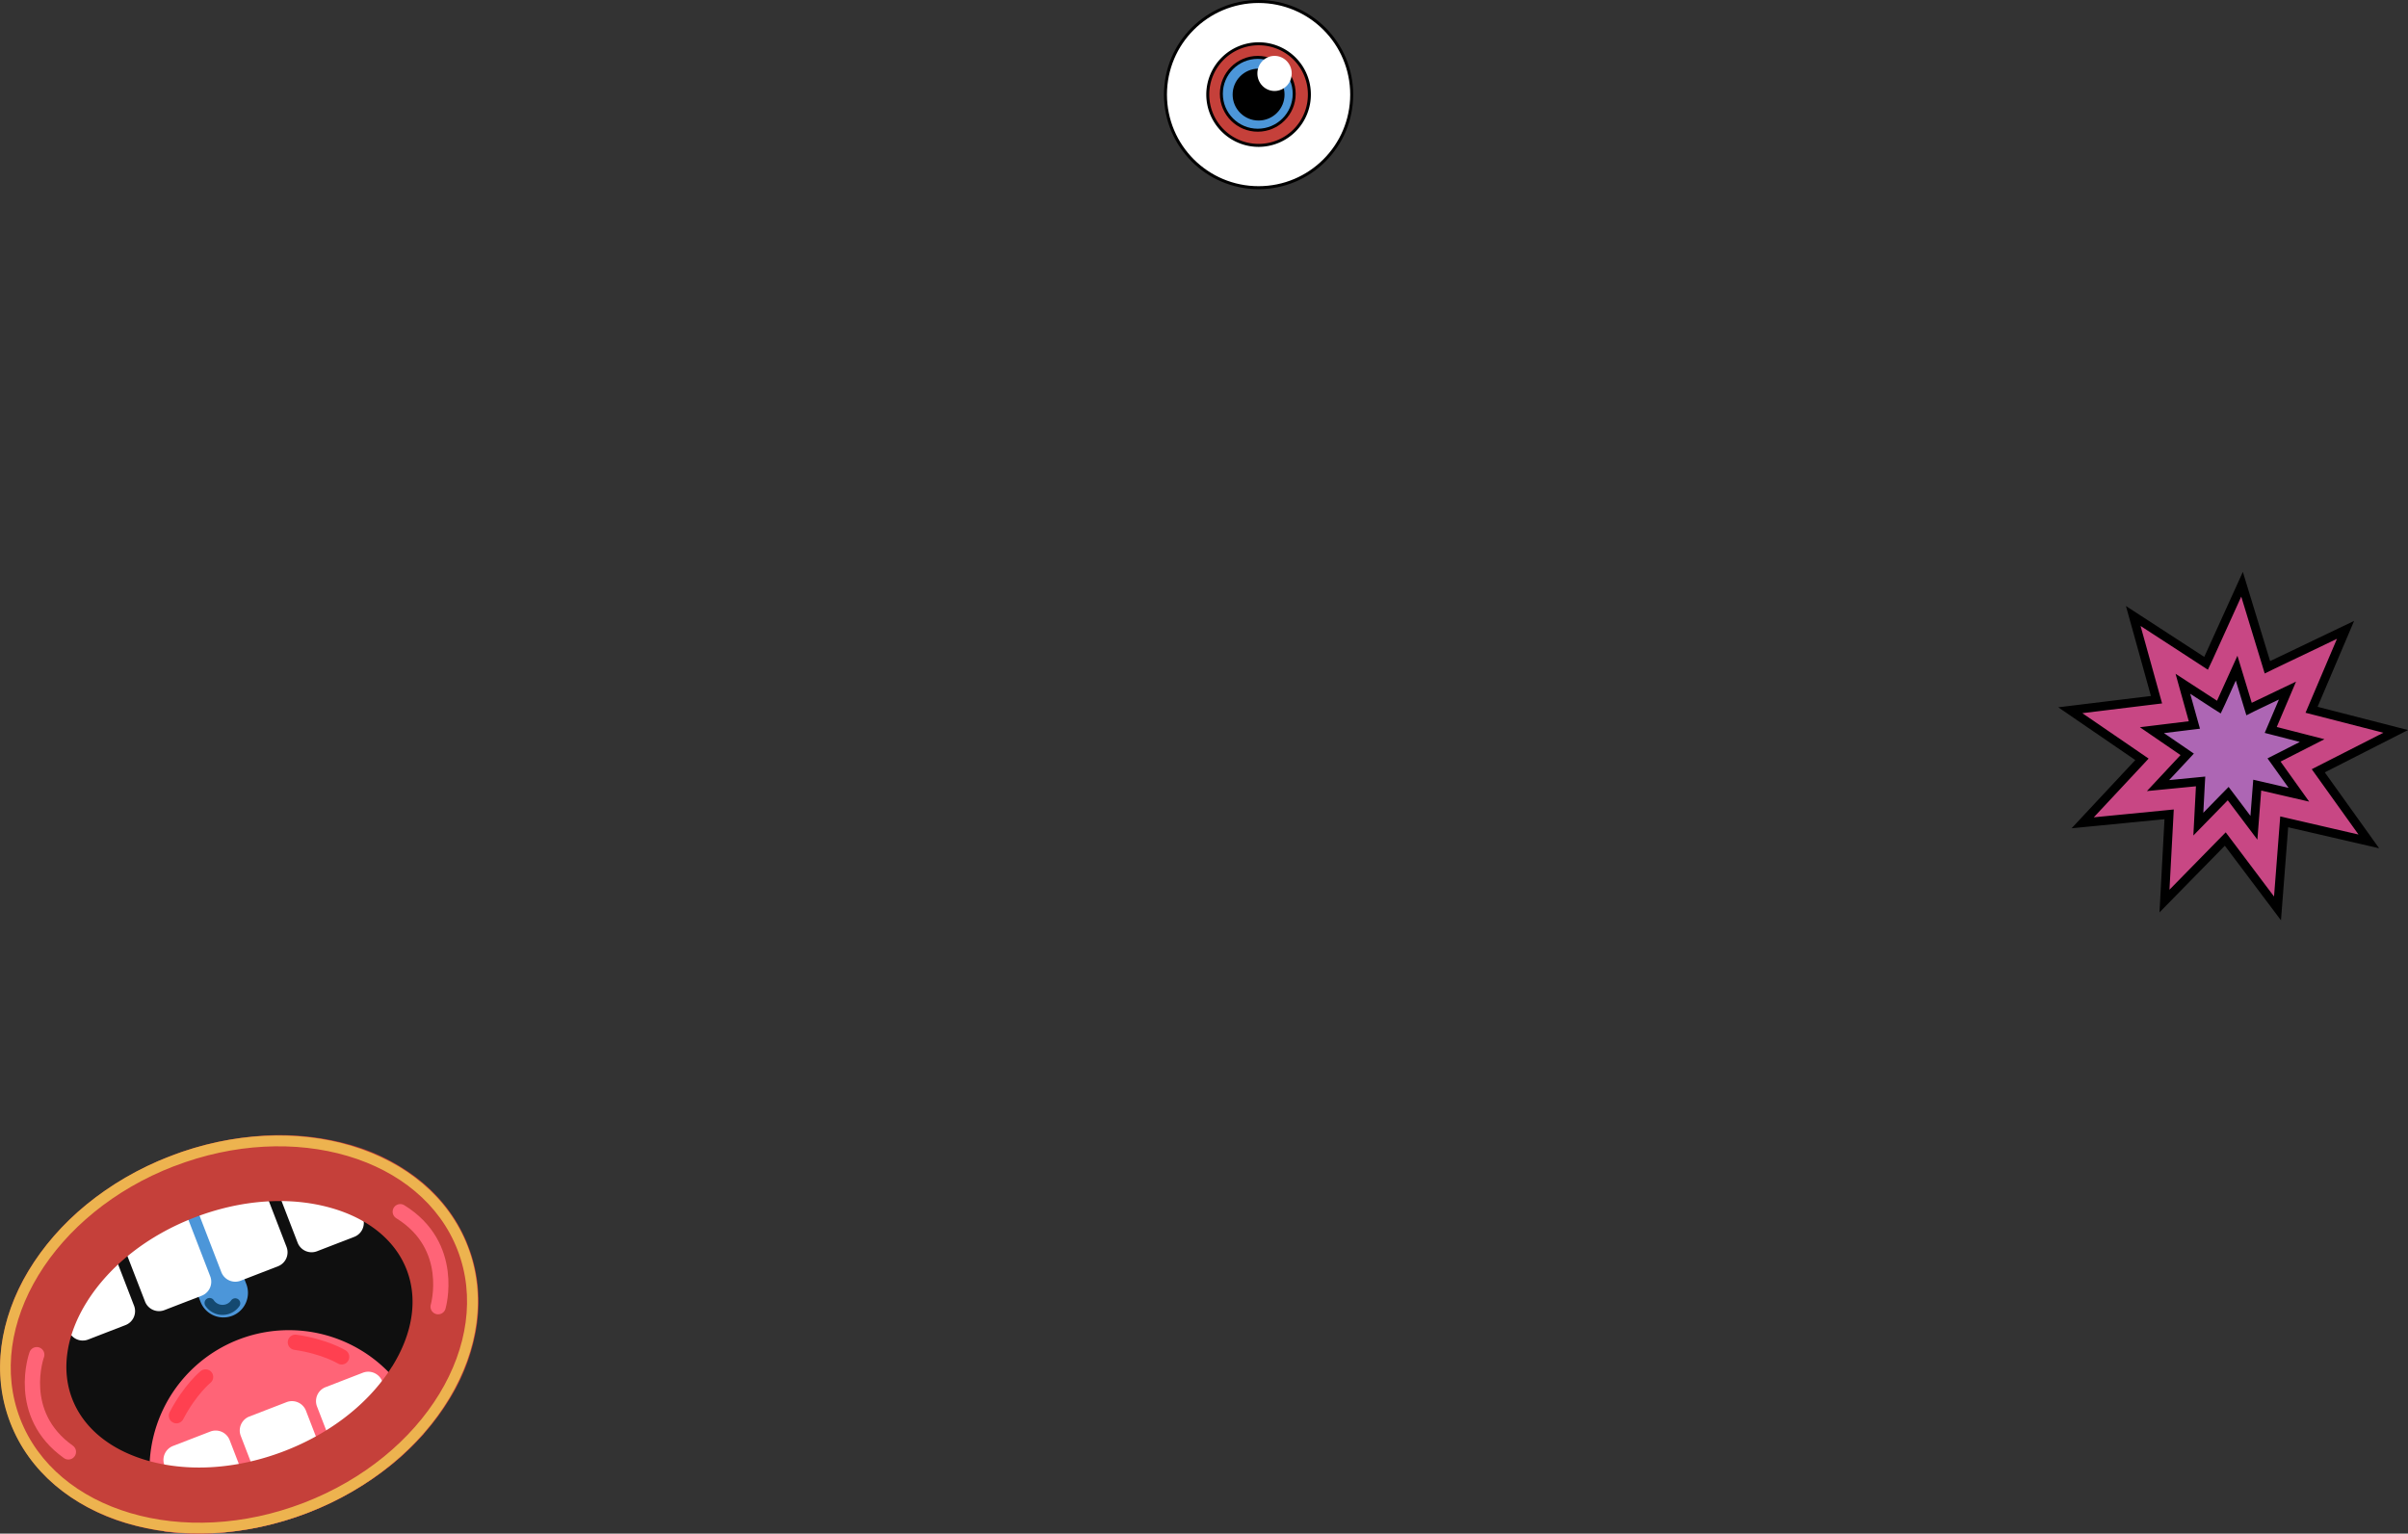 <svg xmlns="http://www.w3.org/2000/svg" xmlns:xlink="http://www.w3.org/1999/xlink" viewBox="0 0 1099.59 700.49"><rect x="0" y="0" width="1099.59" height="700.49" fill="#333333" stroke="none"/><defs><style>.cls-1,.cls-10,.cls-8,.cls-9{fill:none;}.cls-2{clip-path:url(#clip-path);}.cls-3{fill:#0f0f0f;}.cls-4{fill:#ff6477;}.cls-16,.cls-5{fill:#4c96d9;}.cls-14,.cls-6{fill:#fff;}.cls-15,.cls-7{fill:#c5403a;}.cls-8{stroke:#ff4050;}.cls-10,.cls-8,.cls-9{stroke-linecap:round;}.cls-10,.cls-8{stroke-linejoin:round;stroke-width:6.98px;}.cls-9{stroke:#144970;stroke-miterlimit:10;stroke-width:4.59px;}.cls-10{stroke:#ff6477;}.cls-11{fill:#edb34f;}.cls-12{fill:#c84784;}.cls-12,.cls-13,.cls-14,.cls-15,.cls-16,.cls-17{stroke:#000;}.cls-12,.cls-13{stroke-width:4px;}.cls-13{fill:#ad66b4;}.cls-14,.cls-15,.cls-16,.cls-17{stroke-width:1.36px;}</style><clipPath id="clip-path" transform="translate(-26.77)"><rect class="cls-1" x="23.91" y="522.2" width="224.19" height="174.58" transform="translate(-210.33 89.85) rotate(-21.1)"/></clipPath></defs><g id="Calque_2" data-name="Calque 2"><g id="Calque_11" data-name="Calque 11"><g class="cls-2"><path class="cls-3" d="M162.29,680.52c49.94-19.27,78.77-65.06,64.41-102.27s-66.48-51.76-116.42-32.49S31.51,610.82,45.87,648,112.36,699.79,162.29,680.52Z" transform="translate(-26.77)"/><path class="cls-4" d="M218,648.22a63,63,0,0,1,2.17,6.7,124,124,0,0,1-15.7,14.87,143.19,143.19,0,0,1-78.86,30.44,125.29,125.29,0,0,1-21.91-.51l-2-.24q-1.32-2.64-2.4-5.45a63.29,63.29,0,0,1-4.27-21.93c0-1.53,0-3.05.11-4.58A63.65,63.65,0,0,1,204.09,626.6c.8.81,1.59,1.65,2.35,2.52A63.19,63.19,0,0,1,218,648.22Z" transform="translate(-26.77)"/><path class="cls-5" d="M111.36,545.34h0a11.22,11.22,0,0,0-6.44,14.51l13.38,34.67A11.23,11.23,0,0,0,132.81,601h0a11.23,11.23,0,0,0,6.44-14.51l-13.38-34.68A11.23,11.23,0,0,0,111.36,545.34Z" transform="translate(-26.77)"/><path class="cls-6" d="M157.63,640.43l-17,6.57a6.84,6.84,0,0,0-3.92,8.84l9.84,25.51a6.84,6.84,0,0,0,8.85,3.92l17-6.58a6.84,6.84,0,0,0,3.92-8.84l-9.84-25.51A6.84,6.84,0,0,0,157.63,640.43Z" transform="translate(-26.77)"/><path class="cls-6" d="M192.46,627l-17,6.58a6.84,6.84,0,0,0-3.93,8.84l9.85,25.51a6.84,6.84,0,0,0,8.85,3.91l17-6.57a6.85,6.85,0,0,0,3.93-8.84l-9.85-25.51A6.84,6.84,0,0,0,192.46,627Z" transform="translate(-26.77)"/><path class="cls-6" d="M122.79,653.87l-17,6.57a6.84,6.84,0,0,0-3.92,8.85l9.84,25.51a6.84,6.84,0,0,0,8.85,3.91l17-6.57a6.85,6.85,0,0,0,3.93-8.85l-9.85-25.51A6.84,6.84,0,0,0,122.79,653.87Z" transform="translate(-26.77)"/><path class="cls-6" d="M104.09,553.56l-17,6.57A6.85,6.85,0,0,0,83.13,569L93,594.49a6.84,6.84,0,0,0,8.85,3.91l17-6.57a6.85,6.85,0,0,0,3.93-8.85l-9.85-25.51A6.84,6.84,0,0,0,104.09,553.56Z" transform="translate(-26.77)"/><path class="cls-6" d="M138.92,540.12l-17,6.57a6.84,6.84,0,0,0-3.93,8.84l9.85,25.52a6.84,6.84,0,0,0,8.85,3.91l17-6.58a6.84,6.84,0,0,0,3.93-8.84L147.77,544A6.84,6.84,0,0,0,138.92,540.12Z" transform="translate(-26.77)"/><path class="cls-6" d="M173.76,526.67l-17,6.58a6.84,6.84,0,0,0-3.92,8.84l9.84,25.51a6.84,6.84,0,0,0,8.85,3.91l17-6.57a6.84,6.84,0,0,0,3.92-8.84l-9.84-25.51A6.84,6.84,0,0,0,173.76,526.67Z" transform="translate(-26.77)"/><path class="cls-6" d="M69.26,567l-17,6.58a6.84,6.84,0,0,0-3.93,8.84l9.85,25.51A6.84,6.84,0,0,0,67,611.85l17-6.58A6.83,6.83,0,0,0,88,596.43l-9.84-25.51A6.84,6.84,0,0,0,69.26,567Z" transform="translate(-26.77)"/><path class="cls-7" d="M231.57,552.73a74.19,74.19,0,0,0-12.71-13.31,90,90,0,0,0-33.15-16.8,118.25,118.25,0,0,0-39.33-3.87,143.37,143.37,0,0,0-78.86,30.44A118.64,118.64,0,0,0,41,578.48a90,90,0,0,0-13.27,34.7,74.16,74.16,0,0,0-.47,18.41A69.72,69.72,0,0,0,40.6,666.18,74.29,74.29,0,0,0,53.32,679.5a89.71,89.71,0,0,0,33.14,16.79,109.44,109.44,0,0,0,15.42,3.13q1,.14,2,.24a125.31,125.31,0,0,0,21.91.51,143.19,143.19,0,0,0,78.86-30.44,124,124,0,0,0,15.7-14.87l.2-.22a111.3,111.3,0,0,0,10.62-14.21,89.86,89.86,0,0,0,13.27-34.7,74.64,74.64,0,0,0,.48-18.41,69.9,69.9,0,0,0-13.36-34.59Zm-25.8,71.47-.12.2c-.45.71-.91,1.42-1.38,2.12-10.57,15.62-27.36,28.44-47.61,36.25-20.87,8.05-42.62,9.71-61.34,4.68l-.71-.2-.23-.06c-17.17-4.85-29.47-14.89-34.64-28.28S57,609.67,66.53,594.49c10.44-16.58,27.83-30.21,49-38.37s43.18-9.75,62.07-4.49c17.29,4.82,29.68,14.9,34.87,28.34s2.79,29.11-6.67,44.24Z" transform="translate(-26.77)"/><path class="cls-7" d="M120.64,628.92s-7,5.63-13.31,17.7Z" transform="translate(-26.77)"/><path class="cls-8" d="M120.64,628.92s-7,5.63-13.31,17.7" transform="translate(-26.77)"/><path class="cls-7" d="M182.77,619.75s-7.62-4.7-21.11-6.66Z" transform="translate(-26.77)"/><path class="cls-8" d="M182.77,619.75s-7.62-4.7-21.11-6.66" transform="translate(-26.77)"/><path class="cls-9" d="M122.47,595.14a7.11,7.11,0,0,0,2.52,2.29,7,7,0,0,0,3.3.86,7.08,7.08,0,0,0,5.9-3" transform="translate(-26.77)"/><path class="cls-10" d="M43.55,618.76S33.68,645.85,58,663.15" transform="translate(-26.77)"/><path class="cls-10" d="M226.84,596.83s8.12-27.68-17.29-43.38" transform="translate(-26.77)"/><path class="cls-11" d="M106.22,532.69c55.06-21.25,113.16-4.06,129.51,38.32s-15.14,94.15-70.19,115.39S52.38,690.45,36,648.07s15.15-94.15,70.2-115.4Zm-1.77-4.61c-57.69,22.27-90.38,76.77-73,121.76s78.2,63.39,135.88,41.13,90.38-76.77,73-121.75S162.13,505.82,104.45,528.08Z" transform="translate(-26.77)"/></g><path class="cls-12" d="M1064.16,303.81l33.68-16.12-14.61,34.36-.91,2.14,2.26.58,36.16,9.29L1087.46,351l-2.07,1.06,1.35,1.89,21.73,30.36-36.38-8.41-2.26-.53-.18,2.32-2.88,37.23-22.45-29.83-1.4-1.86-1.63,1.66-26.13,26.67,2-37.28.12-2.33-2.31.23-37.16,3.63,25.48-27.29,1.58-1.7-1.92-1.32-30.8-21.1,37.06-4.53,2.31-.28-.62-2.24-10-36,31.3,20.35,1.95,1.27,1-2.12,15.43-34,10.9,35.71.68,2.23Z" transform="translate(-26.77)"/><path class="cls-13" d="M1055.79,322.85l15.53-7.43-6.73,15.84-.91,2.14,2.25.58,16.66,4.28-15.33,7.81-2.07,1.05,1.35,1.89,10,14-16.76-3.88-2.27-.52-.18,2.32L1056,378.08l-10.35-13.75-1.4-1.85-1.63,1.66-12,12.29.9-17.18.13-2.33-2.32.23-17.12,1.67,11.74-12.58,1.58-1.7-1.91-1.31-14.2-9.73,17.08-2.09,2.31-.28-.63-2.24-4.62-16.58,14.43,9.38,2,1.27,1-2.12,7.11-15.67,5,16.46.68,2.23Z" transform="translate(-26.77)"/><circle class="cls-14" cx="574.72" cy="43.2" r="42.52"/><path class="cls-15" d="M624.69,43a23.2,23.2,0,1,1-23.2-23A23.11,23.11,0,0,1,624.69,43Z" transform="translate(-26.77)"/><circle class="cls-16" cx="574.35" cy="42.84" r="16.63"/><circle class="cls-17" cx="574.72" cy="43.2" r="11.17"/><ellipse class="cls-6" cx="582.01" cy="33.54" rx="7.84" ry="8.02"/></g></g></svg>